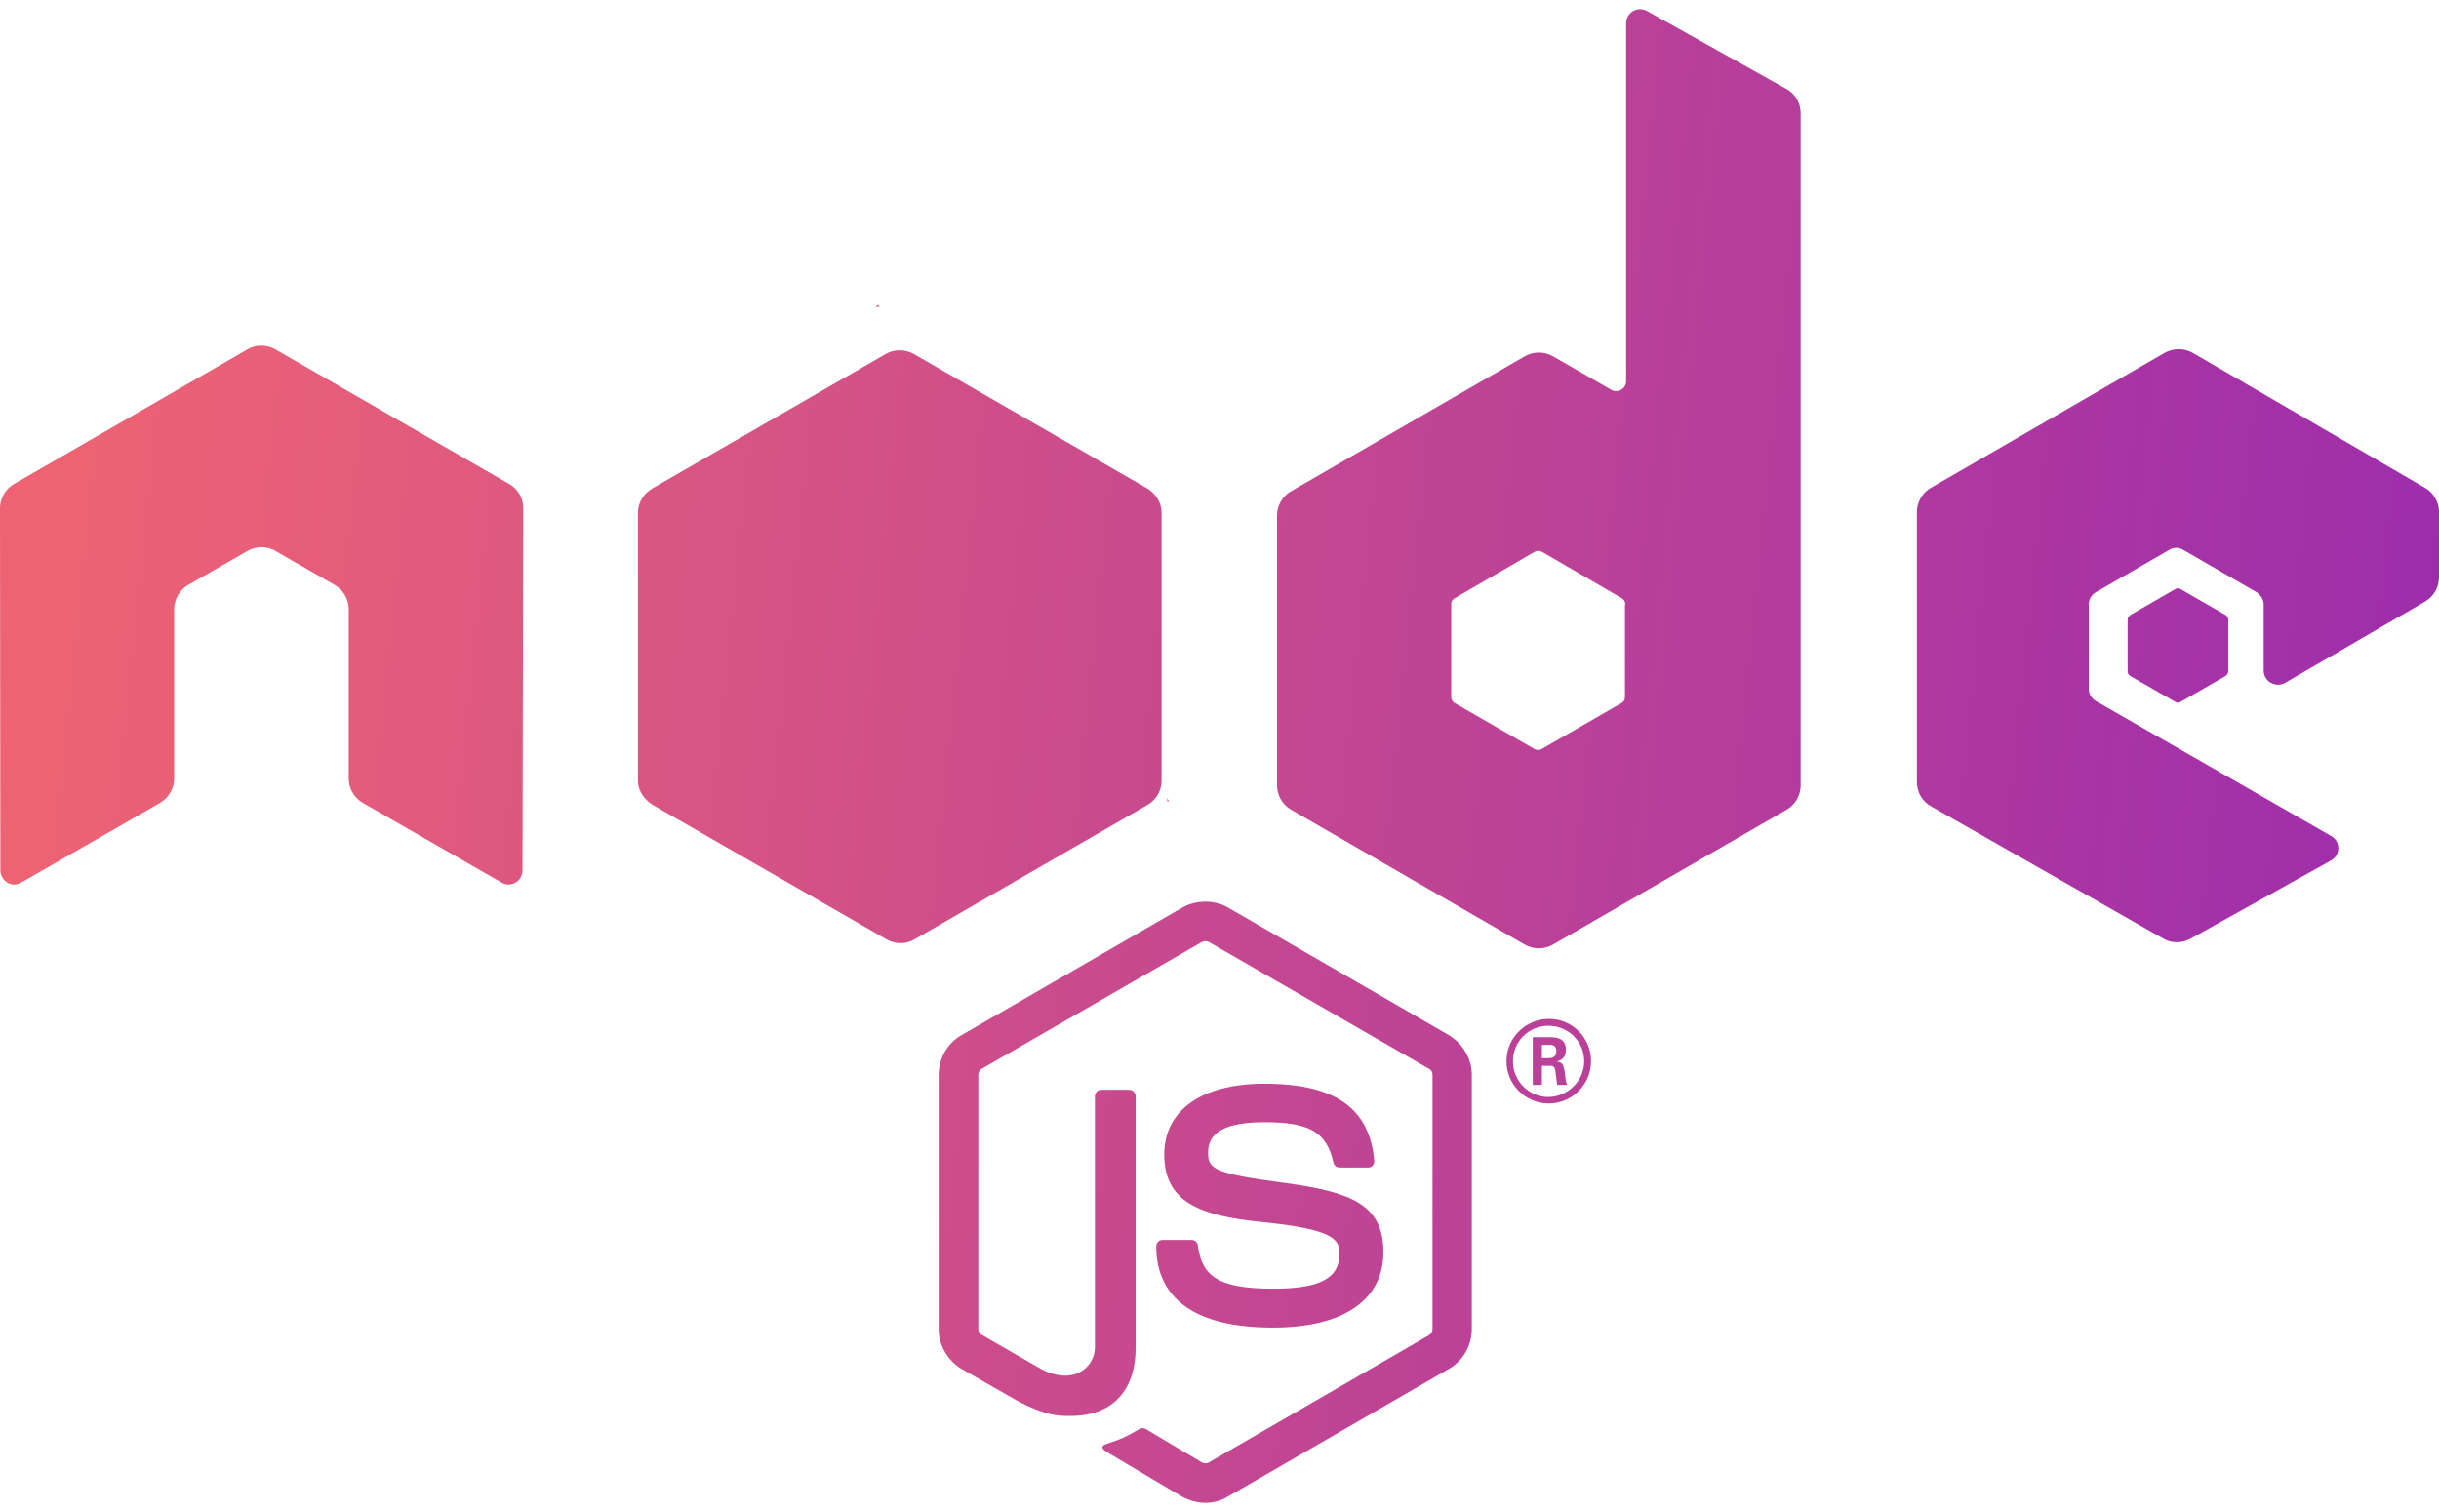<svg width="100" height="62" viewBox="0 0 100 62" fill="none" xmlns="http://www.w3.org/2000/svg">
<path d="M49.422 61.625C49.094 61.625 48.766 61.531 48.469 61.375L45.469 59.594C45.016 59.344 45.234 59.25 45.391 59.203C45.984 59 46.109 58.953 46.75 58.578C46.812 58.547 46.906 58.562 46.969 58.594L49.281 59.969C49.359 60.016 49.484 60.016 49.562 59.969L58.594 54.75C58.672 54.703 58.734 54.609 58.734 54.5V44.078C58.734 43.969 58.688 43.875 58.594 43.828L49.562 38.625C49.484 38.578 49.375 38.578 49.281 38.625L40.25 43.828C40.156 43.875 40.109 43.984 40.109 44.078V54.5C40.109 54.594 40.172 54.688 40.25 54.734L42.719 56.156C44.062 56.828 44.891 56.031 44.891 55.25V44.953C44.891 44.812 45 44.688 45.156 44.688H46.297C46.438 44.688 46.562 44.797 46.562 44.953V55.25C46.562 57.047 45.594 58.062 43.891 58.062C43.375 58.062 42.953 58.062 41.812 57.5L39.438 56.141C38.859 55.797 38.484 55.172 38.484 54.5V44.078C38.484 43.406 38.844 42.766 39.438 42.438L48.469 37.219C49.047 36.891 49.797 36.891 50.359 37.219L59.391 42.438C59.969 42.781 60.344 43.406 60.344 44.078V54.5C60.344 55.172 59.984 55.812 59.391 56.141L50.359 61.359C50.094 61.531 49.766 61.625 49.422 61.625ZM56.719 51.344C56.719 49.391 55.406 48.875 52.625 48.5C49.812 48.125 49.531 47.938 49.531 47.281C49.531 46.734 49.766 46.016 51.844 46.016C53.703 46.016 54.391 46.422 54.672 47.672C54.703 47.797 54.797 47.875 54.922 47.875H56.094C56.172 47.875 56.234 47.844 56.281 47.797C56.328 47.734 56.359 47.672 56.344 47.594C56.156 45.438 54.734 44.438 51.844 44.438C49.266 44.438 47.734 45.531 47.734 47.344C47.734 49.328 49.266 49.859 51.734 50.109C54.688 50.406 54.922 50.828 54.922 51.406C54.922 52.422 54.109 52.844 52.203 52.844C49.812 52.844 49.281 52.25 49.109 51.062C49.094 50.938 48.984 50.844 48.844 50.844H47.672C47.531 50.844 47.406 50.953 47.406 51.109C47.406 52.625 48.234 54.438 52.188 54.438C55.078 54.438 56.719 53.312 56.719 51.344ZM65.234 43.516C65.234 44.469 64.453 45.25 63.5 45.25C62.547 45.25 61.766 44.469 61.766 43.516C61.766 42.531 62.578 41.781 63.5 41.781C64.438 41.766 65.234 42.531 65.234 43.516ZM64.953 43.516C64.953 42.703 64.297 42.062 63.484 42.062C62.688 42.062 62.031 42.703 62.031 43.516C62.031 44.328 62.688 44.984 63.484 44.984C64.297 44.969 64.953 44.312 64.953 43.516ZM64.25 44.484H63.844C63.828 44.391 63.766 43.891 63.766 43.875C63.734 43.766 63.703 43.703 63.562 43.703H63.219V44.484H62.844V42.531H63.516C63.75 42.531 64.203 42.531 64.203 43.047C64.203 43.406 63.969 43.484 63.828 43.531C64.094 43.547 64.109 43.719 64.156 43.969C64.172 44.125 64.203 44.391 64.25 44.484ZM63.812 43.109C63.812 42.844 63.625 42.844 63.531 42.844H63.219V43.391H63.516C63.766 43.391 63.812 43.219 63.812 43.109ZM21.453 20.844C21.453 20.422 21.234 20.047 20.875 19.844L11.297 14.328C11.141 14.234 10.953 14.188 10.766 14.172H10.672C10.484 14.172 10.312 14.234 10.141 14.328L0.578 19.844C0.219 20.047 0 20.438 0 20.844L0.016 35.688C0.016 35.891 0.125 36.078 0.297 36.188C0.469 36.297 0.688 36.297 0.875 36.188L6.562 32.922C6.922 32.703 7.141 32.328 7.141 31.922V24.984C7.141 24.578 7.359 24.188 7.719 23.984L10.141 22.594C10.328 22.484 10.516 22.438 10.719 22.438C10.922 22.438 11.125 22.484 11.297 22.594L13.719 23.984C14.078 24.188 14.297 24.578 14.297 24.984V31.922C14.297 32.328 14.516 32.719 14.875 32.922L20.562 36.188C20.734 36.297 20.969 36.297 21.141 36.188C21.312 36.094 21.422 35.891 21.422 35.688L21.453 20.844ZM73.828 4.641V32.203C73.828 32.609 73.609 33 73.25 33.203L63.672 38.734C63.312 38.938 62.875 38.938 62.516 38.734L52.938 33.203C52.578 33 52.359 32.609 52.359 32.203V21.141C52.359 20.734 52.578 20.344 52.938 20.141L62.516 14.609C62.875 14.406 63.312 14.406 63.672 14.609L66.062 15.984C66.328 16.141 66.672 15.938 66.672 15.641V0.953C66.672 0.516 67.141 0.234 67.531 0.453L73.234 3.641C73.594 3.828 73.828 4.219 73.828 4.641ZM66.641 24.781C66.641 24.672 66.578 24.578 66.5 24.531L63.219 22.625C63.125 22.578 63.016 22.578 62.922 22.625L59.641 24.531C59.547 24.578 59.5 24.672 59.5 24.781V28.578C59.5 28.688 59.562 28.781 59.641 28.828L62.922 30.719C63.016 30.766 63.125 30.766 63.203 30.719L66.484 28.828C66.578 28.781 66.625 28.688 66.625 28.578V24.781H66.641ZM99.422 24.672C99.781 24.469 100 24.078 100 23.672V21C100 20.594 99.781 20.203 99.422 20L89.906 14.469C89.547 14.266 89.109 14.266 88.75 14.469L79.172 20C78.812 20.203 78.594 20.594 78.594 21V32.062C78.594 32.484 78.812 32.859 79.172 33.062L88.688 38.484C89.031 38.688 89.469 38.688 89.828 38.484L95.578 35.281C95.969 35.062 95.969 34.5 95.578 34.281L85.938 28.75C85.75 28.641 85.641 28.453 85.641 28.25V24.781C85.641 24.578 85.75 24.391 85.938 24.281L88.938 22.547C89.109 22.438 89.344 22.438 89.516 22.547L92.516 24.281C92.688 24.391 92.812 24.578 92.812 24.781V27.5C92.812 27.938 93.297 28.219 93.688 28L99.422 24.672ZM87.344 25.219C87.281 25.266 87.234 25.328 87.234 25.406V27.531C87.234 27.609 87.281 27.688 87.344 27.719L89.188 28.781C89.25 28.828 89.344 28.828 89.406 28.781L91.25 27.719C91.312 27.672 91.359 27.609 91.359 27.531V25.406C91.359 25.328 91.312 25.25 91.25 25.219L89.406 24.156C89.344 24.109 89.25 24.109 89.188 24.156L87.344 25.219ZM47.625 32.016V21.016C47.625 20.609 47.375 20.219 47.016 20.016L37.469 14.516C37.141 14.328 36.688 14.297 36.312 14.516L26.766 20.016C26.406 20.219 26.156 20.594 26.156 21.016V32.016C26.156 32.453 26.453 32.828 26.781 33.016L36.344 38.516C36.719 38.734 37.156 38.719 37.5 38.516L47.031 33.016C47.312 32.859 47.516 32.594 47.594 32.281C47.609 32.203 47.625 32.109 47.625 32.016ZM36.016 12.5L35.891 12.578H36.062L36.016 12.5ZM47.922 32.844L47.859 32.734V32.875L47.922 32.844Z" fill="url(#paint0_linear_302_13)"/>
<defs>
<linearGradient id="paint0_linear_302_13" x1="100" y1="46.114" x2="1.307" y2="36.119" gradientUnits="userSpaceOnUse">
<stop stop-color="#9C2CAD"/>
<stop offset="1" stop-color="#ED6374"/>
</linearGradient>
</defs>
</svg>
